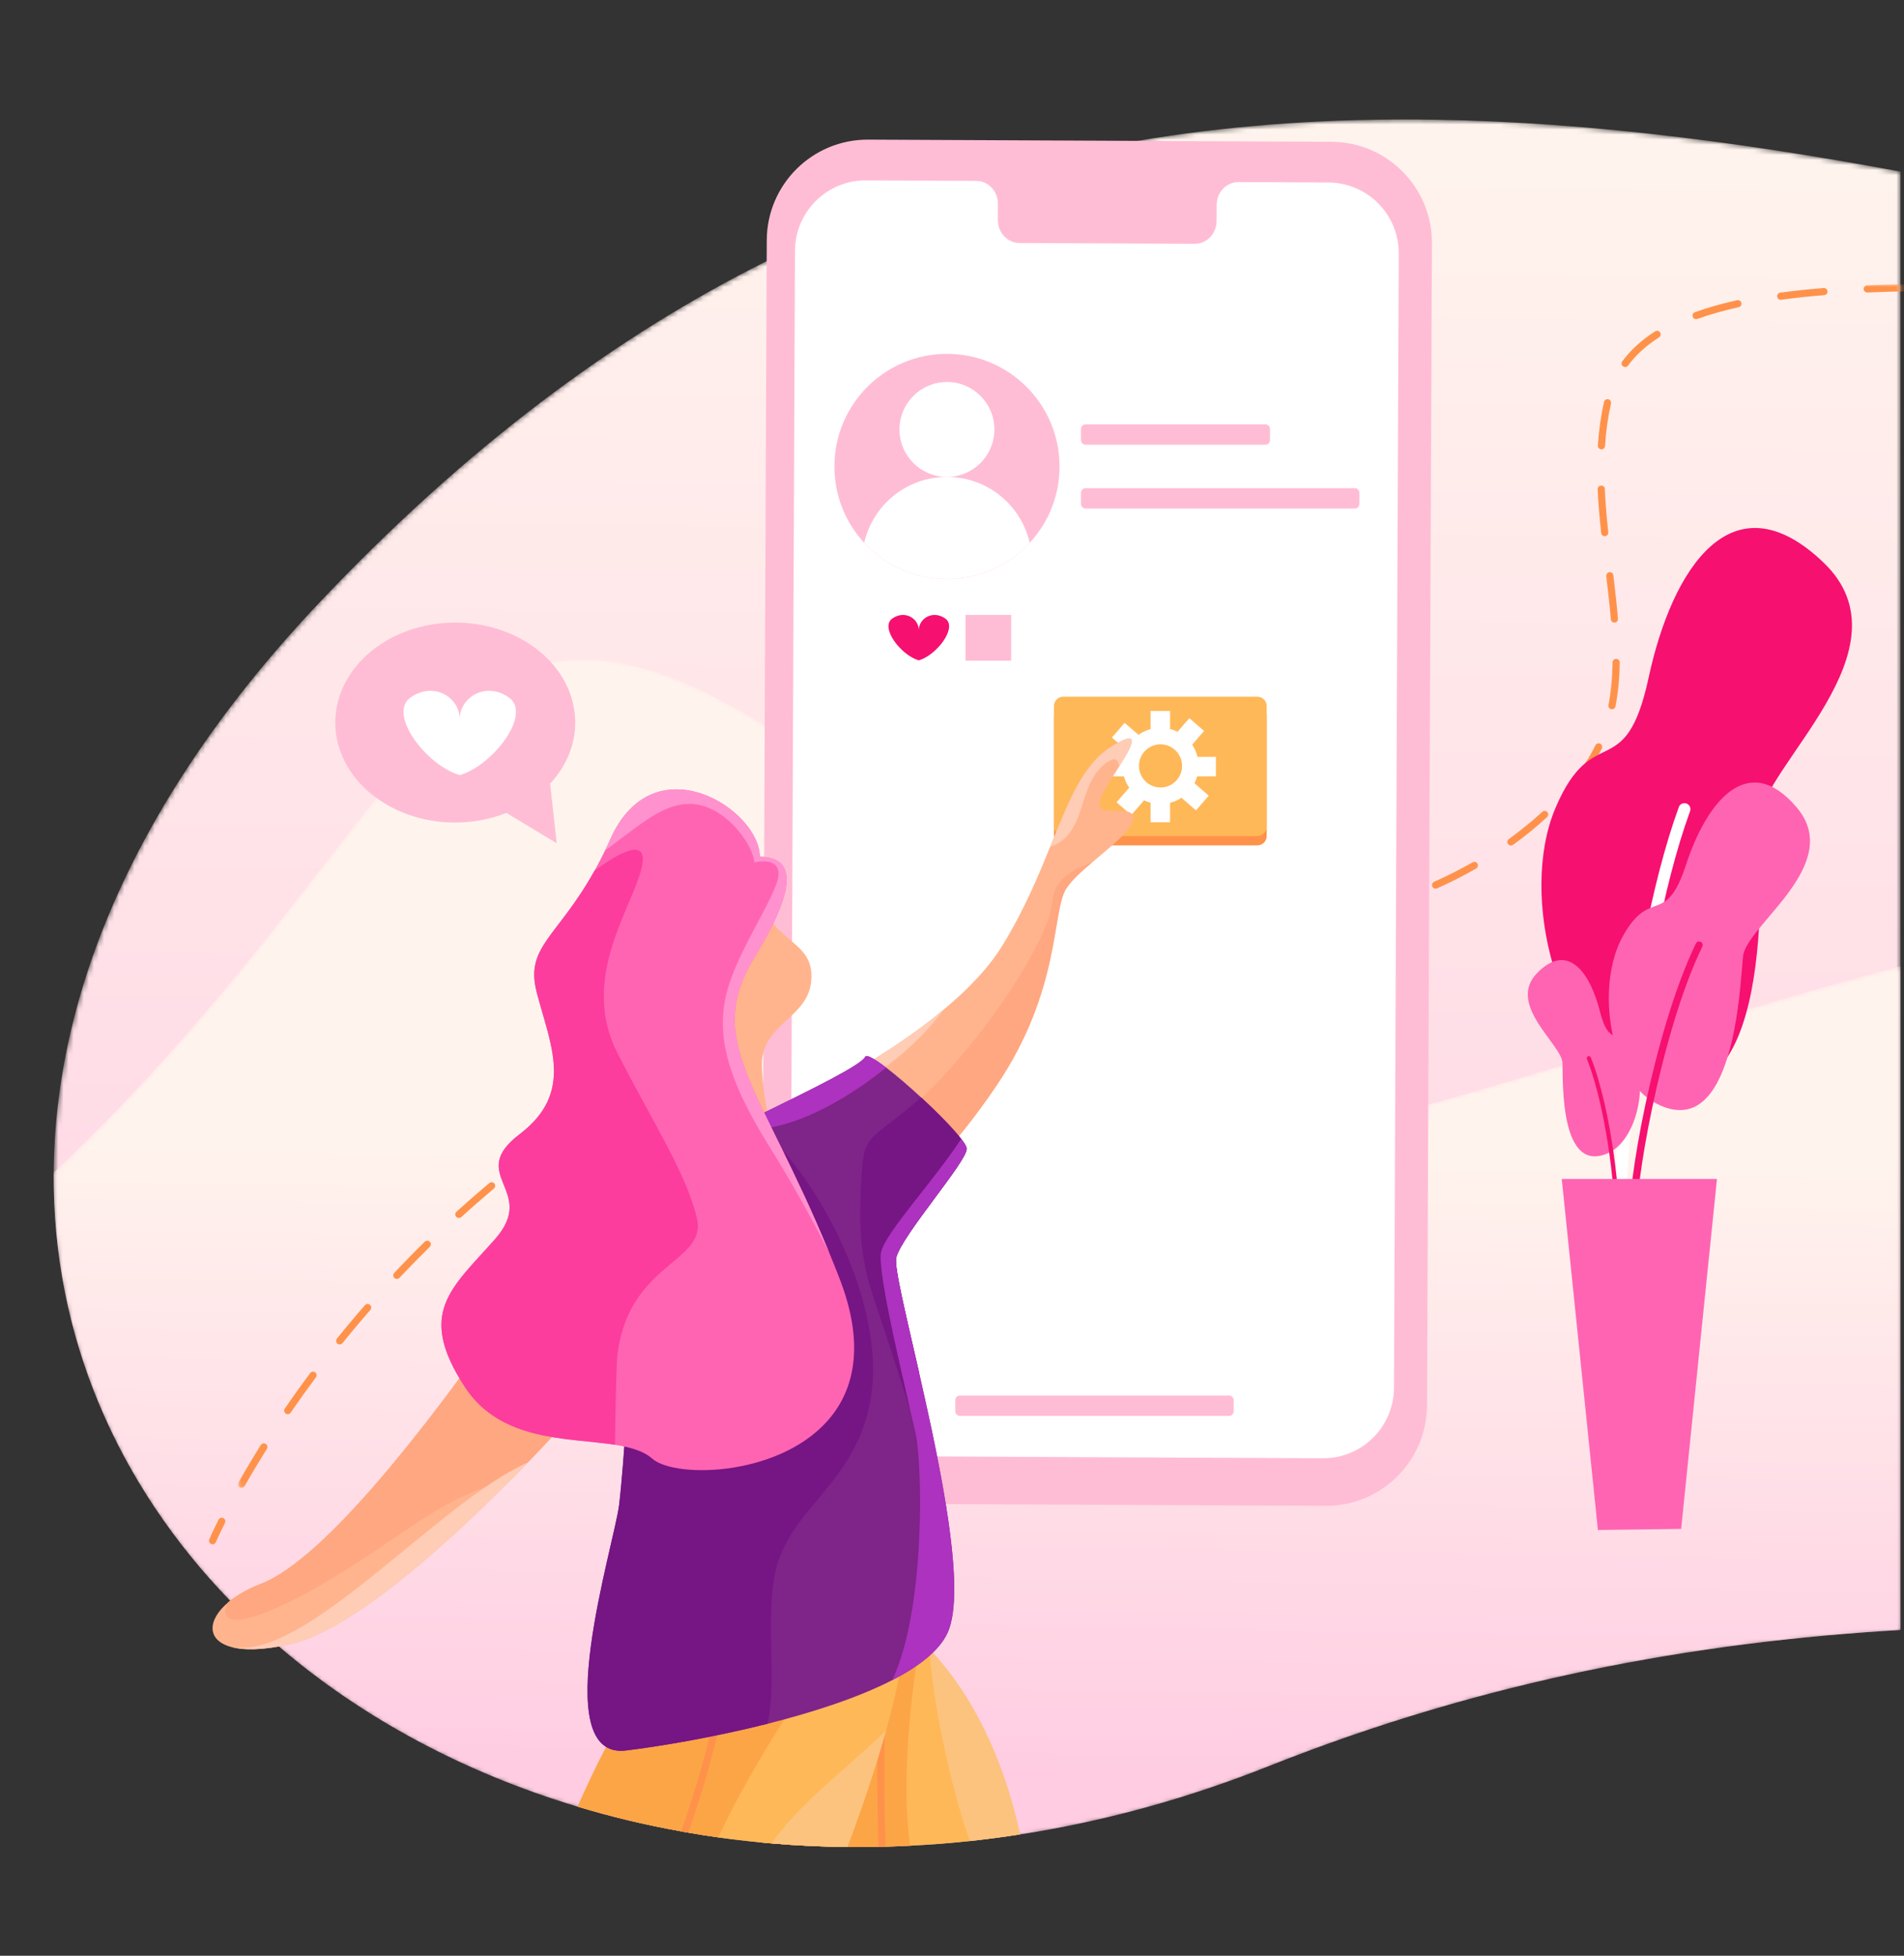 <svg width="375" height="385" viewBox="0 0 375 385" fill="none" xmlns="http://www.w3.org/2000/svg">
<rect x="0" y="0" width="375" height="385" fill="#333333" stroke="none"/>
<defs>
<linearGradient id="paint0_linear" x1="381.919" y1="25.197" x2="377.92" y2="366.724" gradientUnits="userSpaceOnUse">
<stop stop-color="#FFF4ED"/>
<stop offset="1" stop-color="#FFCCE2"/>
</linearGradient>
<linearGradient id="paint1_linear" x1="463.95" y1="228.678" x2="462.005" y2="353.867" gradientUnits="userSpaceOnUse">
<stop stop-color="#FFF4ED"/>
<stop offset="1" stop-color="#FFCCE2"/>
</linearGradient>
</defs>
<mask id="mask0" mask-type="alpha" maskUnits="userSpaceOnUse" x="10" y="23" width="365" height="341">
<path fill-rule="evenodd" clip-rule="evenodd" d="M224.051 27.727H224.023C212.773 29.631 201.637 32.214 190.628 35.588H190.614C179.153 39.088 167.834 43.421 156.599 48.686C154.736 49.575 152.873 50.464 151.009 51.396C121.003 66.357 91.702 88.178 62.782 118.749C26.437 157.196 10.813 195.898 10.573 230.816C10.333 263.251 23.36 292.425 45.336 315.107C46.451 316.263 47.609 317.421 48.781 318.536C50.375 320.074 52.013 321.584 53.706 323.053C54.115 323.419 54.51 323.773 54.934 324.111C71.222 338.056 91.264 348.896 113.762 355.642C120.354 357.632 127.156 359.27 134.143 360.512C134.609 360.611 135.075 360.695 135.555 360.766C137.517 361.119 139.478 361.429 141.468 361.698C144.093 362.078 146.761 362.389 149.429 362.643C150.275 362.742 151.123 362.813 151.969 362.883C156.881 363.306 161.863 363.546 166.903 363.589C168.934 363.617 170.968 363.603 173.028 363.561C173.494 363.546 173.96 363.546 174.439 363.532C176.034 363.49 177.643 363.419 179.253 363.334C183.148 363.137 187.071 362.841 191.024 362.417C194.299 362.064 197.587 361.627 200.889 361.119C216.979 358.621 233.423 354.217 249.908 347.654C292.194 330.855 333.654 323.229 374.307 320.873V33.777C340.547 27.512 308.125 23.514 276.731 23.514C258.853 23.515 241.305 24.812 224.051 27.727Z" fill="white"/>
</mask>
<g mask="url(#mask0)">
<path fill-rule="evenodd" clip-rule="evenodd" d="M224.051 27.727H224.023C212.773 29.631 201.637 32.214 190.628 35.588H190.614C179.153 39.088 167.834 43.421 156.599 48.686C154.736 49.575 152.873 50.464 151.009 51.396C121.003 66.357 91.702 88.178 62.782 118.749C26.437 157.196 10.813 195.898 10.573 230.816C10.333 263.251 23.36 292.425 45.336 315.107C46.451 316.263 47.609 317.421 48.781 318.536C50.375 320.074 52.013 321.584 53.706 323.053C54.115 323.419 54.51 323.773 54.934 324.111C71.222 338.056 91.264 348.896 113.762 355.642C120.354 357.632 127.156 359.27 134.143 360.512C134.609 360.611 135.075 360.695 135.555 360.766C137.517 361.119 139.478 361.429 141.468 361.698C144.093 362.078 146.761 362.389 149.429 362.643C150.275 362.742 151.123 362.813 151.969 362.883C156.881 363.306 161.863 363.546 166.903 363.589C168.934 363.617 170.968 363.603 173.028 363.561C173.494 363.546 173.96 363.546 174.439 363.532C176.034 363.49 177.643 363.419 179.253 363.334C183.148 363.137 187.071 362.841 191.024 362.417C194.299 362.064 197.587 361.627 200.889 361.119C216.979 358.621 233.423 354.217 249.908 347.654C292.194 330.855 333.654 323.229 374.307 320.873V33.777C340.547 27.512 308.125 23.514 276.731 23.514C258.853 23.515 241.305 24.812 224.051 27.727Z" fill="url(#paint0_linear)"/>
</g>
<mask id="mask1" mask-type="alpha" maskUnits="userSpaceOnUse" x="10" y="129" width="365" height="235">
<path fill-rule="evenodd" clip-rule="evenodd" d="M10.573 230.816C10.333 263.251 23.36 292.425 45.336 315.107C46.451 316.263 47.609 317.422 48.781 318.536C50.375 320.074 52.013 321.585 53.706 323.053C54.115 323.419 54.51 323.773 54.934 324.111C71.222 338.056 91.264 348.897 113.762 355.642C120.354 357.632 127.156 359.27 134.143 360.512C134.609 360.611 135.075 360.696 135.555 360.766C137.517 361.119 139.478 361.43 141.468 361.698C144.093 362.078 146.761 362.39 149.429 362.643C150.275 362.742 151.123 362.813 151.969 362.883C156.881 363.307 161.863 363.547 166.903 363.589C168.934 363.617 170.968 363.603 173.028 363.561C173.494 363.547 173.96 363.547 174.439 363.532C176.034 363.49 177.643 363.42 179.253 363.334C183.148 363.138 187.071 362.841 191.024 362.417C194.299 362.065 197.587 361.627 200.889 361.119C216.979 358.621 233.423 354.217 249.908 347.654C292.194 330.856 333.654 323.229 374.307 320.873V190.2C327.921 202.455 281.937 219.368 239.478 227.627C138.688 247.245 216.457 179.977 145.802 139.963C133.445 132.965 123.516 129.811 114.9 129.812C81.74 129.815 68.057 176.558 10.573 230.816Z" fill="white"/>
</mask>
<g mask="url(#mask1)">
<path fill-rule="evenodd" clip-rule="evenodd" d="M10.573 230.816C10.333 263.251 23.36 292.425 45.336 315.107C46.451 316.263 47.609 317.422 48.781 318.536C50.375 320.074 52.013 321.585 53.706 323.053C54.115 323.419 54.51 323.773 54.934 324.111C71.222 338.056 91.264 348.897 113.762 355.642C120.354 357.632 127.156 359.27 134.143 360.512C134.609 360.611 135.075 360.696 135.555 360.766C137.517 361.119 139.478 361.43 141.468 361.698C144.093 362.078 146.761 362.39 149.429 362.643C150.275 362.742 151.123 362.813 151.969 362.883C156.881 363.307 161.863 363.547 166.903 363.589C168.934 363.617 170.968 363.603 173.028 363.561C173.494 363.547 173.96 363.547 174.439 363.532C176.034 363.49 177.643 363.42 179.253 363.334C183.148 363.138 187.071 362.841 191.024 362.417C194.299 362.065 197.587 361.627 200.889 361.119C216.979 358.621 233.423 354.217 249.908 347.654C292.194 330.856 333.654 323.229 374.307 320.873V190.2C327.921 202.455 281.937 219.368 239.478 227.627C138.688 247.245 216.457 179.977 145.802 139.963C133.445 132.965 123.516 129.811 114.9 129.812C81.74 129.815 68.057 176.558 10.573 230.816Z" fill="url(#paint1_linear)"/>
</g>
<mask id="mask2" mask-type="alpha" maskUnits="userSpaceOnUse" x="46" y="55" width="329" height="238">
<path fill-rule="evenodd" clip-rule="evenodd" d="M46.866 55.871H374.307V292.905H46.866V55.871Z" fill="white"/>
</mask>
<g mask="url(#mask2)">
<path fill-rule="evenodd" clip-rule="evenodd" d="M52.337 284.239C52.013 284.041 51.574 284.14 51.364 284.465C49.825 286.921 48.342 289.405 46.959 291.847C46.762 292.185 46.889 292.609 47.228 292.806C47.326 292.877 47.453 292.905 47.566 292.905C47.82 292.905 48.06 292.764 48.188 292.538C49.557 290.124 51.039 287.655 52.563 285.213C52.775 284.888 52.676 284.451 52.337 284.239ZM62.076 270.153C61.766 269.927 61.313 269.983 61.088 270.308C59.38 272.594 57.7 274.938 56.092 277.295C55.866 277.605 55.95 278.043 56.261 278.268C56.388 278.353 56.529 278.395 56.67 278.395C56.896 278.395 57.108 278.282 57.249 278.085C58.844 275.756 60.524 273.413 62.217 271.141C62.442 270.83 62.386 270.393 62.076 270.153ZM72.873 256.871C72.576 256.617 72.125 256.645 71.871 256.942C69.994 259.087 68.13 261.303 66.353 263.519C66.113 263.815 66.155 264.267 66.451 264.507C66.592 264.62 66.748 264.662 66.903 264.662C67.1 264.662 67.312 264.578 67.453 264.409C69.218 262.207 71.067 260.005 72.944 257.859C73.198 257.577 73.17 257.125 72.873 256.871ZM84.659 244.451C84.377 244.168 83.939 244.168 83.657 244.437C81.61 246.441 79.591 248.515 77.644 250.577C77.376 250.859 77.39 251.31 77.672 251.578C77.813 251.705 77.982 251.762 78.152 251.762C78.349 251.762 78.533 251.691 78.674 251.536C80.607 249.49 82.612 247.443 84.644 245.453C84.927 245.171 84.927 244.733 84.659 244.451ZM97.361 232.99C97.107 232.679 96.67 232.637 96.373 232.891C94.172 234.74 91.998 236.632 89.895 238.537C89.612 238.805 89.585 239.257 89.853 239.539C89.993 239.694 90.177 239.765 90.375 239.765C90.544 239.765 90.714 239.709 90.854 239.596C92.93 237.69 95.089 235.813 97.277 233.978C97.573 233.724 97.615 233.287 97.361 232.99ZM111.052 222.715C110.84 222.39 110.404 222.305 110.079 222.518C108.088 223.802 106.197 225.114 104.46 226.441C103.995 226.794 103.53 227.146 103.064 227.514C102.753 227.754 102.696 228.191 102.936 228.502C103.078 228.685 103.275 228.77 103.487 228.77C103.643 228.77 103.797 228.728 103.925 228.628C104.39 228.276 104.842 227.909 105.321 227.556C107.015 226.272 108.879 224.959 110.84 223.703C111.179 223.491 111.264 223.053 111.052 222.715ZM126.098 214.529C125.942 214.204 125.562 214.062 125.237 214.175C125.223 214.19 125.194 214.19 125.167 214.204C122.485 215.474 119.902 216.801 117.488 218.114C117.149 218.297 117.023 218.735 117.206 219.073C117.347 219.299 117.588 219.441 117.827 219.441C117.94 219.441 118.067 219.412 118.166 219.356C120.551 218.043 123.106 216.744 125.773 215.474C125.816 215.46 125.858 215.432 125.886 215.404C126.154 215.206 126.253 214.839 126.098 214.529ZM141.892 207.852C141.75 207.486 141.341 207.302 140.975 207.443C138.25 208.487 135.569 209.574 133 210.661C132.646 210.816 132.477 211.226 132.633 211.593C132.746 211.861 133.015 212.016 133.282 212.016C133.381 212.016 133.466 212.002 133.55 211.96C136.105 210.887 138.773 209.8 141.482 208.756C141.85 208.615 142.033 208.205 141.892 207.852ZM158.081 202.193C157.954 201.825 157.559 201.628 157.192 201.741C156.768 201.882 156.345 202.009 155.935 202.15C154.765 202.532 153.607 202.927 152.463 203.308C151.758 203.548 151.052 203.788 150.36 204.027C149.923 204.183 149.485 204.323 149.047 204.479C148.681 204.606 148.483 205.016 148.611 205.383C148.724 205.665 148.991 205.848 149.288 205.848C149.359 205.848 149.443 205.835 149.513 205.82C149.781 205.722 150.064 205.622 150.346 205.523C150.601 205.439 150.854 205.354 151.123 205.256C152.689 204.719 154.299 204.183 155.921 203.632C156.486 203.449 157.051 203.266 157.629 203.082C157.997 202.969 158.194 202.574 158.081 202.193ZM174.524 197.309C174.425 196.928 174.03 196.702 173.663 196.815C170.896 197.578 168.131 198.382 165.392 199.2C165.011 199.313 164.799 199.695 164.912 200.076C165.011 200.386 165.293 200.583 165.59 200.583C165.66 200.583 165.731 200.569 165.787 200.541C168.525 199.737 171.278 198.932 174.03 198.17C174.411 198.071 174.637 197.676 174.524 197.309ZM191.123 193.004C191.038 192.624 190.656 192.397 190.276 192.482C187.509 193.159 184.728 193.865 181.948 194.585C181.568 194.684 181.341 195.065 181.44 195.446C181.525 195.757 181.807 195.968 182.132 195.968C182.188 195.968 182.244 195.968 182.301 195.954C185.081 195.22 187.848 194.528 190.614 193.851C190.995 193.767 191.221 193.385 191.123 193.004ZM207.848 189.193C207.764 188.813 207.41 188.572 207.015 188.657C206.973 188.671 206.917 188.671 206.874 188.685C205.335 189.024 203.783 189.363 202.23 189.716C201.031 189.969 199.83 190.238 198.631 190.52C198.25 190.604 198.01 190.986 198.095 191.353C198.179 191.691 198.462 191.903 198.786 191.903C198.843 191.903 198.899 191.903 198.942 191.89C199.718 191.706 200.481 191.537 201.256 191.367C203.035 190.958 204.799 190.577 206.535 190.195C206.804 190.139 207.057 190.082 207.311 190.026C207.692 189.956 207.933 189.574 207.848 189.193ZM223.839 185.228C221.101 185.75 218.278 186.314 215.413 186.893C215.032 186.963 214.792 187.344 214.863 187.726C214.933 188.064 215.23 188.29 215.554 188.29C215.596 188.29 215.652 188.29 215.695 188.276C218.561 187.697 221.369 187.147 224.108 186.624C224.488 186.54 224.743 186.173 224.672 185.792C224.587 185.411 224.221 185.157 223.839 185.228ZM240.748 182.193C238.053 182.645 235.216 183.138 232.28 183.66C231.899 183.731 231.644 184.098 231.715 184.48C231.771 184.818 232.068 185.058 232.406 185.058H232.534C235.469 184.522 238.292 184.028 240.974 183.576C241.355 183.52 241.623 183.153 241.553 182.757C241.496 182.376 241.115 182.122 240.748 182.193ZM257.713 179.497C255.173 179.878 252.336 180.301 249.217 180.796C248.835 180.852 248.567 181.219 248.638 181.6C248.68 181.953 248.991 182.193 249.329 182.193H249.442C252.547 181.699 255.384 181.261 257.926 180.894C258.307 180.838 258.574 180.485 258.518 180.09C258.461 179.709 258.109 179.455 257.713 179.497ZM275.427 177.097C275.356 176.872 275.173 176.716 274.961 176.646C274.834 176.603 274.679 176.603 274.538 176.646C272.35 177.366 270.994 177.69 270.994 177.69C270.938 177.69 269.245 177.902 266.224 178.297C265.844 178.354 265.575 178.706 265.631 179.088C265.674 179.44 265.97 179.709 266.323 179.709C266.351 179.709 266.379 179.709 266.422 179.695C269.471 179.285 271.164 179.088 271.249 179.074C271.305 179.059 272.661 178.749 274.947 178.001C274.961 177.987 274.961 177.987 274.975 177.987C275.342 177.874 275.539 177.479 275.427 177.097ZM290.995 170.012C290.797 169.674 290.36 169.561 290.035 169.758C287.593 171.141 285.039 172.439 282.455 173.583C282.103 173.752 281.933 174.162 282.103 174.515C282.216 174.783 282.47 174.938 282.738 174.938C282.836 174.938 282.936 174.924 283.034 174.881C285.66 173.71 288.257 172.397 290.727 170.972C291.065 170.788 291.192 170.351 290.995 170.012ZM304.742 159.864C304.474 159.567 304.036 159.554 303.754 159.822C301.708 161.699 299.492 163.491 297.177 165.171C296.852 165.397 296.781 165.834 297.008 166.145C297.149 166.342 297.36 166.442 297.585 166.442C297.728 166.442 297.868 166.399 297.995 166.315C300.366 164.607 302.611 162.772 304.699 160.852C304.982 160.597 305.01 160.146 304.742 159.864ZM315.158 146.399C314.805 146.23 314.382 146.385 314.213 146.738C313.62 147.951 312.956 149.137 312.18 150.28L312.166 150.309C311.729 151.043 311.207 151.72 310.67 152.397C310.317 152.835 309.965 153.273 309.597 153.696C309.343 154.007 309.386 154.444 309.683 154.698C309.823 154.811 309.978 154.853 310.148 154.853C310.346 154.853 310.543 154.769 310.684 154.613C311.051 154.161 311.418 153.724 311.771 153.273C312.956 151.776 313.987 150.196 314.876 148.544C315.088 148.149 315.285 147.754 315.483 147.345C315.653 146.992 315.511 146.569 315.158 146.399ZM318.32 129.702H318.305C317.925 129.702 317.6 130.012 317.6 130.394C317.557 133.485 317.289 136.222 316.795 138.791C316.725 139.173 316.966 139.54 317.346 139.61C317.402 139.625 317.445 139.625 317.487 139.625C317.826 139.625 318.109 139.399 318.179 139.06C318.687 136.406 318.969 133.584 319.012 130.421C319.012 130.026 318.701 129.716 318.32 129.702ZM317.755 113.259C317.713 112.878 317.346 112.581 316.966 112.638C316.584 112.695 316.302 113.047 316.358 113.428C316.739 116.618 317.036 119.271 317.261 121.911C317.289 122.278 317.6 122.56 317.967 122.56H318.024C318.405 122.532 318.701 122.193 318.659 121.798C318.447 119.131 318.136 116.463 317.755 113.259ZM316.076 96.279C316.062 95.884 315.793 95.56 315.342 95.602C314.946 95.616 314.65 95.955 314.664 96.336C314.777 98.89 315.003 101.614 315.356 104.917C315.384 105.27 315.694 105.552 316.047 105.552C316.076 105.552 316.104 105.538 316.132 105.538C316.513 105.496 316.795 105.157 316.753 104.762C316.401 101.501 316.189 98.806 316.076 96.279ZM316.767 78.594C316.372 78.51 316.006 78.749 315.921 79.13C315.299 81.841 314.904 84.649 314.707 87.698C314.679 88.093 314.975 88.432 315.371 88.46H315.412C315.78 88.46 316.09 88.164 316.118 87.797C316.302 84.818 316.697 82.08 317.289 79.441C317.374 79.06 317.135 78.679 316.767 78.594ZM326.958 65.44C326.746 65.115 326.309 65.016 325.984 65.228C323.33 66.922 321.156 68.912 319.506 71.128C319.279 71.438 319.35 71.876 319.661 72.116C319.788 72.201 319.929 72.257 320.085 72.257C320.296 72.257 320.508 72.159 320.649 71.96C322.187 69.886 324.234 68.022 326.746 66.414C327.071 66.216 327.17 65.779 326.958 65.44ZM342.978 59.639C342.893 59.257 342.512 59.018 342.131 59.103C339.096 59.766 336.301 60.556 333.818 61.46C333.45 61.586 333.253 61.996 333.394 62.363C333.493 62.645 333.761 62.829 334.057 62.829C334.142 62.829 334.212 62.815 334.297 62.786C336.725 61.911 339.463 61.135 342.441 60.472C342.809 60.386 343.062 60.02 342.978 59.639ZM359.167 56.703C356.146 56.943 353.267 57.254 350.613 57.606C350.232 57.662 349.964 58.016 350.02 58.411C350.063 58.764 350.359 59.018 350.712 59.018C350.741 59.018 350.783 59.018 350.811 59.004C353.436 58.651 356.287 58.34 359.279 58.1C359.675 58.072 359.957 57.734 359.929 57.338C359.901 56.957 359.562 56.675 359.167 56.703ZM427.705 57.141C424.812 56.999 421.961 56.887 419.152 56.774C418.771 56.731 418.432 57.056 418.419 57.451C418.39 57.832 418.7 58.157 419.081 58.185C421.891 58.298 424.742 58.411 427.635 58.538H427.677C428.045 58.538 428.355 58.241 428.368 57.874C428.397 57.479 428.086 57.155 427.705 57.141ZM410.585 56.435C407.677 56.336 404.826 56.237 402.032 56.167C401.637 56.195 401.311 56.463 401.298 56.844C401.298 57.24 401.594 57.564 401.989 57.578C404.784 57.649 407.634 57.748 410.542 57.846H410.557C410.938 57.846 411.248 57.55 411.262 57.169C411.276 56.774 410.98 56.449 410.585 56.435ZM376.329 55.913H376.315C373.295 55.969 370.401 56.054 367.734 56.167C367.353 56.18 367.042 56.519 367.056 56.901C367.085 57.282 367.395 57.578 367.762 57.578H367.804C370.457 57.465 373.323 57.38 376.344 57.324C376.724 57.324 377.036 56.999 377.036 56.618C377.021 56.223 376.71 55.913 376.329 55.913ZM393.464 55.955C390.528 55.913 387.677 55.871 384.883 55.871C384.502 55.871 384.177 56.18 384.177 56.576C384.177 56.957 384.488 57.282 384.883 57.282C387.663 57.282 390.514 57.324 393.436 57.366H393.45C393.831 57.366 394.141 57.07 394.156 56.675C394.156 56.293 393.845 55.969 393.464 55.955Z" fill="#FF924A"/>
</g>
<path fill-rule="evenodd" clip-rule="evenodd" d="M41.868 304.006C41.776 304.006 41.682 303.988 41.593 303.949C41.233 303.796 41.066 303.382 41.219 303.024C41.243 302.966 41.825 301.605 43.042 299.162C43.215 298.815 43.64 298.671 43.99 298.846C44.338 299.02 44.48 299.445 44.306 299.793C43.109 302.192 42.523 303.563 42.518 303.575C42.403 303.844 42.143 304.006 41.868 304.006Z" fill="#FF924A"/>
<path fill-rule="evenodd" clip-rule="evenodd" d="M261.088 296.438L169.836 296.016C158.861 295.966 150.003 287.03 150.05 276.055L151.017 47.282C151.064 36.301 160.005 27.438 170.987 27.488L262.239 27.91C273.215 27.961 282.071 36.897 282.025 47.872L281.058 276.645C281.011 287.626 272.07 296.49 261.088 296.438Z" fill="#FFBDD5"/>
<path fill-rule="evenodd" clip-rule="evenodd" d="M261.633 35.925L243.941 35.843C241.568 35.833 239.635 37.834 239.626 40.315L239.611 43.524C239.601 46.004 237.669 48.007 235.297 47.995L200.81 47.836C198.438 47.825 196.523 45.805 196.533 43.325L196.547 40.116C196.557 37.636 194.642 35.616 192.27 35.605L186.047 35.575L170.562 35.504C162.872 35.469 156.609 41.676 156.577 49.367L155.633 272.666C155.6 280.353 161.804 286.611 169.49 286.647L260.56 287.066C268.25 287.102 274.512 280.895 274.546 273.204L275.489 49.904C275.522 42.219 269.319 35.961 261.633 35.925Z" fill="white"/>
<path fill-rule="evenodd" clip-rule="evenodd" d="M249.218 87.549H213.818C213.309 87.549 212.897 87.137 212.897 86.629V84.457C212.897 83.949 213.309 83.537 213.818 83.537H249.218C249.726 83.537 250.139 83.949 250.139 84.457V86.629C250.139 87.137 249.726 87.549 249.218 87.549Z" fill="#FFBDD5"/>
<path fill-rule="evenodd" clip-rule="evenodd" d="M266.813 100.114H213.818C213.309 100.114 212.897 99.701 212.897 99.193V97.022C212.897 96.513 213.309 96.101 213.818 96.101H266.813C267.321 96.101 267.733 96.513 267.733 97.022V99.193C267.733 99.701 267.321 100.114 266.813 100.114Z" fill="#FFBDD5"/>
<path fill-rule="evenodd" clip-rule="evenodd" d="M242.058 278.728H189.063C188.555 278.728 188.143 278.315 188.143 277.807V275.635C188.143 275.127 188.555 274.715 189.063 274.715H242.058C242.566 274.715 242.979 275.127 242.979 275.635V277.807C242.979 278.315 242.566 278.728 242.058 278.728Z" fill="#FFBDD5"/>
<path fill-rule="evenodd" clip-rule="evenodd" d="M208.679 91.831C208.679 97.632 206.459 102.906 202.804 106.855C198.745 111.247 192.944 113.994 186.504 113.994C180.065 113.994 174.264 111.247 170.205 106.855C166.562 102.906 164.342 97.632 164.342 91.831C164.342 79.591 174.264 69.656 186.504 69.656C198.745 69.656 208.679 79.591 208.679 91.831Z" fill="#FFBDD5"/>
<path fill-rule="evenodd" clip-rule="evenodd" d="M195.849 84.541C195.849 79.38 191.664 75.195 186.503 75.195C181.341 75.195 177.157 79.38 177.157 84.541C177.157 89.703 181.341 93.886 186.503 93.886C191.664 93.886 195.849 89.703 195.849 84.541Z" fill="white"/>
<path fill-rule="evenodd" clip-rule="evenodd" d="M202.804 106.856C198.745 111.246 192.943 113.994 186.504 113.994C180.065 113.994 174.264 111.246 170.205 106.856C171.897 99.485 178.435 93.978 186.283 93.892C186.308 93.892 186.333 93.88 186.357 93.892C186.407 93.88 186.455 93.88 186.504 93.88C186.554 93.88 186.602 93.88 186.651 93.892C186.676 93.88 186.701 93.892 186.726 93.892C194.575 93.978 201.112 99.485 202.804 106.856Z" fill="white"/>
<path fill-rule="evenodd" clip-rule="evenodd" d="M247.635 166.416H209.421C208.4 166.416 207.573 165.589 207.573 164.568V140.833C207.573 139.812 208.4 138.984 209.421 138.984H247.635C248.656 138.984 249.483 139.812 249.483 140.833V164.568C249.483 165.589 248.656 166.416 247.635 166.416Z" fill="#FF924A"/>
<path fill-rule="evenodd" clip-rule="evenodd" d="M247.635 164.583H209.421C208.4 164.583 207.573 163.756 207.573 162.735V139C207.573 137.979 208.4 137.151 209.421 137.151H247.635C248.656 137.151 249.483 137.979 249.483 139V162.735C249.483 163.756 248.656 164.583 247.635 164.583Z" fill="#FFB858"/>
<path fill-rule="evenodd" clip-rule="evenodd" d="M228.567 155.022C226.225 155.022 224.319 153.117 224.319 150.774C224.319 148.431 226.225 146.526 228.567 146.526C230.91 146.526 232.816 148.431 232.816 150.774C232.816 153.117 230.91 155.022 228.567 155.022ZM235.851 148.996C235.653 148.121 235.286 147.316 234.806 146.596C234.086 145.523 233.098 144.648 231.927 144.056C231.461 143.83 230.967 143.632 230.445 143.519C229.852 143.35 229.217 143.266 228.567 143.266C227.89 143.266 227.226 143.35 226.606 143.533C225.745 143.759 224.94 144.14 224.235 144.662C223.74 145.001 223.289 145.396 222.908 145.862V145.877C222.442 146.399 222.061 146.964 221.779 147.599C221.553 148.036 221.397 148.502 221.284 148.996C221.214 149.236 221.171 149.476 221.143 149.729C221.087 150.068 221.058 150.421 221.058 150.774C221.058 151.494 221.158 152.185 221.355 152.835C221.581 153.639 221.934 154.387 222.414 155.051C223.133 156.123 224.15 156.985 225.335 157.535C225.73 157.746 226.168 157.902 226.606 158.015C227.226 158.198 227.89 158.283 228.567 158.283C229.217 158.283 229.852 158.198 230.445 158.029C231.249 157.846 232.011 157.507 232.674 157.055H232.688C233.79 156.335 234.665 155.361 235.257 154.19C235.469 153.766 235.653 153.314 235.78 152.835C235.977 152.185 236.076 151.494 236.076 150.774C236.076 150.153 236.005 149.56 235.851 148.996Z" fill="white"/>
<mask id="mask3" mask-type="alpha" maskUnits="userSpaceOnUse" x="0" y="0" width="375" height="385">
<path fill-rule="evenodd" clip-rule="evenodd" d="M0 384.87H374.307V0.693H0V384.87Z" fill="white"/>
</mask>
<g mask="url(#mask3)">
<path fill-rule="evenodd" clip-rule="evenodd" d="M226.61 144.287H230.447V139.96H226.61V144.287Z" fill="white"/>
<path fill-rule="evenodd" clip-rule="evenodd" d="M226.61 161.866H230.447V157.539H226.61V161.866Z" fill="white"/>
<path fill-rule="evenodd" clip-rule="evenodd" d="M235.155 152.832H239.481V148.995H235.155V152.832Z" fill="white"/>
<path fill-rule="evenodd" clip-rule="evenodd" d="M217.575 152.832H221.902V148.995H217.575V152.832Z" fill="white"/>
<path fill-rule="evenodd" clip-rule="evenodd" d="M234.315 147.158L231.414 144.647L234.245 141.376L237.147 143.887L234.315 147.158Z" fill="white"/>
<path fill-rule="evenodd" clip-rule="evenodd" d="M222.811 160.45L219.909 157.939L222.741 154.668L225.643 157.179L222.811 160.45Z" fill="white"/>
<path fill-rule="evenodd" clip-rule="evenodd" d="M232.283 156.7L234.794 153.799L238.065 156.631L235.555 159.532L232.283 156.7Z" fill="white"/>
<path fill-rule="evenodd" clip-rule="evenodd" d="M218.991 145.196L221.502 142.295L224.774 145.126L222.263 148.027L218.991 145.196Z" fill="white"/>
<path fill-rule="evenodd" clip-rule="evenodd" d="M186.174 121.759C183.676 120.006 180.96 121.802 180.96 124.038C180.96 121.802 178.243 120.006 175.744 121.759C173.246 123.512 177.454 128.99 180.96 129.998C184.465 128.99 188.673 123.512 186.174 121.759Z" fill="#F61070"/>
<path fill-rule="evenodd" clip-rule="evenodd" d="M190.156 130.05H199.153V121.052H190.156V130.05Z" fill="#FFBDD5"/>
<path fill-rule="evenodd" clip-rule="evenodd" d="M322.871 212.747C306.933 206.35 298.975 176.353 306.377 159.002C313.778 141.652 320.103 154.722 324.719 133.332C329.334 111.942 341.128 93.564 359.088 110.681C377.049 127.798 346.539 151.209 346.579 161.532C346.619 171.856 350.07 223.664 322.871 212.747Z" fill="#F61070"/>
<path fill-rule="evenodd" clip-rule="evenodd" d="M319.732 252.379C319.836 252.375 319.944 252.358 320.048 252.325C320.67 252.129 321.015 251.466 320.819 250.846C318.686 244.084 321.856 189.942 332.864 159.691C333.086 159.077 332.771 158.401 332.16 158.179C331.549 157.957 330.87 158.269 330.648 158.883C319.775 188.772 315.982 243.353 318.569 251.555C318.731 252.07 319.217 252.396 319.732 252.379Z" fill="white"/>
<path fill-rule="evenodd" clip-rule="evenodd" d="M316.666 227.023C322.2 224.59 324.657 213.946 321.856 207.926C319.053 201.906 316.977 206.576 315.109 199.104C313.241 191.63 308.882 185.3 302.758 191.527C296.635 197.754 307.637 205.643 307.74 209.275C307.843 212.908 307.221 231.175 316.666 227.023Z" fill="#FF64B2"/>
<path fill-rule="evenodd" clip-rule="evenodd" d="M318.223 240.931C318.186 240.931 318.149 240.926 318.111 240.916C317.891 240.854 317.762 240.625 317.824 240.404C318.497 238 316.763 218.988 312.545 208.47C312.46 208.257 312.563 208.016 312.775 207.931C312.987 207.846 313.23 207.948 313.315 208.161C317.482 218.553 319.439 237.713 318.623 240.628C318.572 240.811 318.404 240.931 318.223 240.931Z" fill="#F61070"/>
<path fill-rule="evenodd" clip-rule="evenodd" d="M326.092 217.172C317.039 212.4 314.168 194.131 319.623 184.303C325.077 174.476 328.021 182.61 332.073 170.217C336.125 157.824 344.245 147.656 353.837 158.907C363.429 170.157 343.905 182.155 343.294 188.276C342.683 194.398 341.541 225.316 326.092 217.172Z" fill="#FF64B2"/>
<path fill-rule="evenodd" clip-rule="evenodd" d="M321.793 240.469C321.855 240.473 321.92 240.469 321.983 240.456C322.363 240.379 322.609 240.006 322.531 239.627C321.683 235.488 326.893 203.594 335.279 186.342C335.448 185.992 335.303 185.571 334.955 185.402C334.606 185.233 334.185 185.376 334.015 185.726C325.732 202.773 320.126 234.889 321.154 239.909C321.219 240.224 321.487 240.447 321.793 240.469Z" fill="#F61070"/>
<path fill-rule="evenodd" clip-rule="evenodd" d="M307.593 232.09H338.164L331.11 300.97L314.714 301.187L307.593 232.09Z" fill="#FF64B2"/>
<path fill-rule="evenodd" clip-rule="evenodd" d="M108.349 154.264C111.44 150.937 113.297 146.775 113.297 142.244C113.297 131.375 102.718 122.562 89.668 122.562C76.618 122.562 66.039 131.375 66.039 142.244C66.039 153.114 76.618 161.925 89.668 161.925C93.278 161.925 96.685 161.231 99.745 160.026L109.645 166.011L108.349 154.264Z" fill="#FFBDD5"/>
<path fill-rule="evenodd" clip-rule="evenodd" d="M100.222 137.299C95.587 134.048 90.547 137.38 90.547 141.527C90.547 137.38 85.506 134.048 80.871 137.299C76.237 140.551 84.042 150.715 90.547 152.584C97.051 150.715 104.856 140.551 100.222 137.299Z" fill="white"/>
<path fill-rule="evenodd" clip-rule="evenodd" d="M119.256 270.978C116.772 274.041 111.097 280.505 103.956 287.901C102.953 288.945 101.91 290.003 100.851 291.076C86.977 305.078 68.882 321.07 57.027 323.708C51.705 324.894 47.866 324.894 45.382 324.174C45.368 324.174 45.339 324.16 45.325 324.16C40.71 322.791 40.852 318.896 44.93 315.438L44.944 315.424C46.511 314.097 48.656 312.826 51.339 311.796C64.225 306.828 84.845 279.517 98.099 260.815C98.649 260.04 99.186 259.277 99.708 258.543C99.708 258.543 105.438 259.235 110.887 260.886C117.266 262.805 123.264 266.038 119.256 270.978Z" fill="#FFB48D"/>
<path fill-rule="evenodd" clip-rule="evenodd" d="M119.256 270.978C116.772 274.041 111.097 280.505 103.957 287.901C102.954 288.945 101.91 290.004 100.851 291.077C87.626 294.803 83.49 299.165 69.658 308.07C53.724 318.289 43.858 321.295 44.38 316.878C44.422 316.482 44.62 316.003 44.93 315.438L44.944 315.424C46.511 314.097 48.656 312.827 51.339 311.797C64.225 306.828 84.845 279.517 98.099 260.815C102.375 260.9 106.835 260.759 110.887 260.886C117.266 262.805 123.265 266.038 119.256 270.978Z" fill="#FFA780"/>
<path fill-rule="evenodd" clip-rule="evenodd" d="M103.956 287.901C89.786 302.552 69.786 320.872 57.026 323.709C51.705 324.894 47.866 324.894 45.382 324.175C59.835 327.407 86.286 295.677 103.956 287.901Z" fill="#FFCCB6"/>
<path fill-rule="evenodd" clip-rule="evenodd" d="M220.394 150.948C218.654 153.704 216.656 156.739 216.545 158.071C216.393 159.678 218.244 159.667 220.022 159.657C221.844 159.661 223.622 159.652 223.126 161.509C222.866 162.554 221.885 163.752 220.6 164.999C219.046 166.495 217.014 168.128 215.099 169.773C213.012 171.508 211.054 173.284 210.007 174.918C207.119 179.396 209.006 194.798 196.322 213.622C191.914 220.16 187.392 225.702 183.001 230.301C181.576 227.617 179.472 223.829 177.179 220.1C175.39 217.204 173.472 214.339 171.619 212.021C171.03 211.234 170.413 210.534 169.826 209.891C175.29 206.665 180.878 202.902 185.81 198.786C190.629 194.803 194.82 190.451 197.563 185.902C201.722 179.093 204.452 172.55 206.802 166.749C210.565 157.56 213.329 150.234 219.209 146.757C224.918 143.368 222.97 146.85 220.394 150.948Z" fill="#FFB48D"/>
<path fill-rule="evenodd" clip-rule="evenodd" d="M220.394 150.948C220.315 149.388 219.511 148.675 217.197 150.746C212.068 155.327 214.14 164.118 206.802 166.749C210.565 157.56 213.329 150.234 219.209 146.757C224.918 143.368 222.97 146.85 220.394 150.948Z" fill="#FFCCB6"/>
<path fill-rule="evenodd" clip-rule="evenodd" d="M215.099 169.773C213.011 171.508 211.054 173.284 210.007 174.918C207.119 179.396 209.006 194.797 196.321 213.622C191.914 220.16 187.391 225.701 183.001 230.301C181.576 227.617 179.472 223.828 177.18 220.1C192.748 207.063 206.671 184.722 207.158 178.065C207.524 173.072 210.855 171.349 215.099 169.773Z" fill="#FFA780"/>
<path fill-rule="evenodd" clip-rule="evenodd" d="M185.81 198.786C182.276 203.635 177.306 208.242 171.618 212.021C171.03 211.234 170.412 210.534 169.825 209.891C175.29 206.665 180.878 202.902 185.81 198.786Z" fill="#FFCCB6"/>
<path fill-rule="evenodd" clip-rule="evenodd" d="M200.889 361.119C197.586 361.627 194.298 362.064 191.024 362.418C187.071 362.841 183.148 363.137 179.252 363.335C177.643 363.42 176.034 363.49 174.44 363.533C173.959 363.546 173.494 363.546 173.028 363.561C170.967 363.603 168.934 363.617 166.903 363.589C161.864 363.546 156.881 363.307 151.969 362.883C151.122 362.813 150.275 362.742 149.429 362.643C152.421 354.655 156.938 344.986 161.143 336.518C164.757 329.221 168.158 322.827 170.148 319.115C170.191 319.03 170.247 318.946 170.29 318.861C171.362 316.871 171.998 315.728 171.998 315.728C174.101 316.984 176.063 318.367 177.897 319.849C178.236 320.132 178.589 320.414 178.914 320.71C179.718 321.373 180.48 322.079 181.228 322.799C181.863 323.392 182.484 324.027 183.091 324.662V324.676C183.091 324.676 183.105 324.676 183.119 324.69C183.317 324.902 183.529 325.128 183.713 325.339C193.55 336.123 198.49 350.039 200.889 361.119Z" fill="#FFB858"/>
<path fill-rule="evenodd" clip-rule="evenodd" d="M200.889 361.119C197.586 361.627 194.298 362.064 191.024 362.418C186.775 350.49 183.769 334.288 183.162 325.847C183.134 325.438 183.105 325.043 183.091 324.676C183.091 324.676 183.105 324.676 183.119 324.69C183.317 324.902 183.529 325.128 183.713 325.339C193.55 336.123 198.49 350.039 200.889 361.119Z" fill="#FCC37E"/>
<path fill-rule="evenodd" clip-rule="evenodd" d="M183.091 321.881L181.454 321.402C181.37 321.867 181.299 322.333 181.228 322.799C180.946 324.535 180.678 326.257 180.438 327.965C178.518 341.359 177.926 353.892 179.252 363.335C177.643 363.42 176.034 363.49 174.44 363.532C173.959 363.547 173.494 363.547 173.028 363.561C170.968 363.603 168.935 363.617 166.903 363.589C161.864 363.547 156.881 363.307 151.97 362.883C151.122 362.813 150.275 362.742 149.429 362.643C152.421 354.655 156.938 344.987 161.143 336.518C164.757 329.221 168.158 322.827 170.148 319.115C172.012 319.044 173.663 319.143 175.131 319.34C176.147 319.468 177.065 319.637 177.897 319.849C178.292 319.948 178.674 320.047 179.026 320.145C181.722 320.936 183.091 321.881 183.091 321.881Z" fill="#FCA547"/>
<path fill-rule="evenodd" clip-rule="evenodd" d="M174.439 363.532C173.96 363.547 173.494 363.547 173.028 363.561C172.831 358.099 172.731 352.298 172.788 346.51C172.788 345.085 172.802 343.674 172.831 342.262C172.901 338.762 173.028 335.289 173.212 331.959C173.366 329.093 173.579 326.328 173.847 323.688L175.258 323.843C175.018 326.215 174.821 328.699 174.679 331.267C174.482 334.386 174.355 337.618 174.283 340.893C174.27 341.105 174.27 341.316 174.27 341.528C174.1 348.924 174.199 356.517 174.439 363.532Z" fill="#FF924A"/>
<path fill-rule="evenodd" clip-rule="evenodd" d="M177.742 325.339V325.353C177.629 326.708 177.404 328.261 177.079 330.011C176.5 333.102 175.611 336.729 174.51 340.681C174.425 340.964 174.355 341.246 174.27 341.528C173.804 343.137 173.31 344.803 172.788 346.511C171.08 352.029 169.048 357.901 166.902 363.589C161.864 363.546 156.881 363.307 151.969 362.883C151.123 362.813 150.276 362.742 149.428 362.643C146.761 362.39 144.093 362.078 141.468 361.698C139.478 361.43 137.517 361.119 135.555 360.766C135.075 360.696 134.609 360.611 134.144 360.512C127.156 359.27 120.353 357.632 113.762 355.642C115.554 351.592 117.446 347.598 119.394 343.886C121.144 340.569 122.937 337.492 124.743 334.81C124.743 334.81 131.292 331.606 139.803 328.049H139.817C143.586 326.482 147.735 324.845 151.87 323.392C158.66 321.02 165.392 319.129 170.29 318.86C172.223 318.748 173.875 318.889 175.13 319.341C176.754 319.92 177.727 321.035 177.813 322.813C177.855 323.533 177.827 324.379 177.742 325.339Z" fill="#FFB858"/>
<path fill-rule="evenodd" clip-rule="evenodd" d="M160.282 329.757C158.292 332.65 156.359 335.558 154.496 338.465C149.486 346.285 145.011 354.132 141.468 361.698C139.478 361.429 137.516 361.119 135.555 360.766C135.075 360.695 134.609 360.611 134.143 360.512C127.156 359.269 120.354 357.632 113.762 355.642C115.555 351.591 117.446 347.597 119.394 343.885C121.144 340.569 122.936 337.492 124.743 334.81C124.743 334.81 131.292 331.605 139.803 328.049H139.818C144.489 328.219 148.639 328.515 151.955 328.811C157.121 329.277 160.282 329.757 160.282 329.757Z" fill="#FCA547"/>
<path fill-rule="evenodd" clip-rule="evenodd" d="M142.626 335.671C142.203 337.675 141.75 339.651 141.271 341.585C139.62 348.388 137.629 354.838 135.555 360.766C135.074 360.695 134.609 360.611 134.144 360.512C136.175 354.754 138.109 348.487 139.747 341.881C140.283 339.75 140.777 337.591 141.243 335.389L142.626 335.671Z" fill="#FF924A"/>
<path fill-rule="evenodd" clip-rule="evenodd" d="M174.51 340.682C174.425 340.964 174.355 341.247 174.27 341.529C173.804 343.138 173.311 344.803 172.788 346.511C171.08 352.029 169.048 357.901 166.902 363.589C161.864 363.547 156.881 363.307 151.969 362.884C157.15 355.445 165.434 349.15 172.83 342.263C173.324 341.811 173.804 341.36 174.284 340.894C174.354 340.823 174.439 340.752 174.51 340.682Z" fill="#FCC37E"/>
<path fill-rule="evenodd" clip-rule="evenodd" d="M148.289 173.919C151.347 185.916 160.169 184.622 159.815 192.62C159.463 200.619 149.818 201.324 150.054 209.91C150.289 218.497 153.347 224.26 150.171 225.436C146.995 226.612 138.409 233.316 137.115 226.965C135.822 220.614 115.826 188.504 126.295 179.212C136.762 169.919 148.289 170.391 148.289 173.919Z" fill="#FFB48D"/>
<path fill-rule="evenodd" clip-rule="evenodd" d="M181.034 270.3C185.268 288.861 190.392 313.165 186.637 321.408C185.042 324.894 181.062 328.014 175.741 330.738C168.952 334.238 160.018 337.103 151.183 339.333C140.343 342.057 129.672 343.821 123.279 344.598C107.598 346.475 121.006 304.005 121.938 296.243C122.883 288.48 124.422 265.247 123.236 268.268C122.037 271.33 119.397 273.293 117.068 278.331C117.068 278.331 93.71 267.661 93.483 263.187C93.244 258.727 113.497 235.424 129.87 228.254C141.966 222.961 142.559 222.834 142.064 223.131C144.083 222.156 146.031 221.197 147.893 220.294C148.021 220.237 148.148 220.166 148.261 220.11C160.738 214.041 169.615 209.637 170.406 208.028C170.66 207.506 172.297 208.452 174.527 210.16C176.532 211.684 179.016 213.815 181.415 216.045C181.415 216.045 181.429 216.045 181.457 216.059C184.676 219.037 187.738 222.156 189.305 224.189C189.996 225.078 190.392 225.77 190.392 226.137C190.392 228.734 177.689 243.074 176.517 247.548C176.066 249.27 178.38 258.656 181.034 270.3Z" fill="#7F2489"/>
<path fill-rule="evenodd" clip-rule="evenodd" d="M171.577 274.718C168.755 293.179 154.175 296.708 152.283 311.768C151.056 321.648 152.918 330.95 151.183 339.333C140.342 342.057 129.672 343.822 123.279 344.598C107.597 346.475 121.006 304.005 121.938 296.242C122.884 288.48 124.422 265.248 123.236 268.268C122.037 271.331 119.398 273.293 117.068 278.331C117.068 278.331 93.709 267.661 93.483 263.187C93.243 258.726 113.497 235.424 129.87 228.254C141.966 222.961 142.559 222.834 142.065 223.131C144.083 222.157 146.031 221.197 147.893 220.293C161.669 231.472 174.288 257.019 171.577 274.718Z" fill="#761584"/>
<path fill-rule="evenodd" clip-rule="evenodd" d="M174.527 210.16C168.924 214.69 157.52 222.566 146.877 222.397C146.877 222.397 147.386 221.522 148.261 220.11C160.738 214.041 169.616 209.638 170.407 208.028C170.66 207.506 172.297 208.452 174.527 210.16Z" fill="#AD32BF"/>
<path fill-rule="evenodd" clip-rule="evenodd" d="M144.605 288.875C137.421 290.06 130.787 289.185 128.459 287.139C126.737 285.629 124.168 284.895 121.119 284.415C111.973 282.975 98.592 283.893 91.507 272.968C82.065 258.417 88.84 253.702 97.463 243.977C106.087 234.238 91.649 231.401 102.389 223.23C113.131 215.057 108.402 205.713 105.72 195.41C103.349 186.349 109.715 184.641 117.111 171.374C117.788 170.16 118.465 168.862 119.157 167.436C119.524 166.702 119.877 165.94 120.23 165.149C128.811 145.996 149.644 159.349 149.644 168.649C155.628 168.791 158.113 172.856 148.571 188.509C138.523 204.994 149.771 213.631 163.307 246.575C163.998 248.226 164.676 249.948 165.367 251.726C174.909 276.369 158.677 286.56 144.605 288.875Z" fill="#FF64B2"/>
<path fill-rule="evenodd" clip-rule="evenodd" d="M181.034 270.3C179.948 274.633 179.256 277.471 179.256 277.471C179.256 277.471 174.866 263.78 171.944 255.071C169.023 246.377 169.22 239.32 169.715 231.035C170.209 222.764 171.818 224.5 181.415 216.045C181.415 216.045 181.429 216.045 181.457 216.059C184.676 219.037 187.738 222.156 189.305 224.189C189.996 225.078 190.392 225.77 190.392 226.137C190.392 228.734 177.689 243.074 176.517 247.548C176.066 249.27 178.38 258.656 181.034 270.3Z" fill="#761584"/>
<path fill-rule="evenodd" clip-rule="evenodd" d="M186.637 321.408C185.042 324.894 181.062 328.013 175.741 330.737C182.291 316.877 181.712 288.353 180.314 282.043C178.719 274.902 172.636 250.371 173.526 246.489C174.4 242.608 183.928 232.46 189.305 224.189C189.996 225.078 190.392 225.77 190.392 226.137C190.392 228.734 177.689 243.074 176.517 247.548C175.346 252.022 192.748 308 186.637 321.408Z" fill="#AD32BF"/>
<path fill-rule="evenodd" clip-rule="evenodd" d="M163.307 246.574C159.919 239.927 155.685 232.347 151.465 225.587C142.291 210.893 140.992 202.383 143.462 194.225C145.932 186.052 153.229 175.805 153.342 172.15C153.455 168.509 148.571 169.778 148.571 169.778C148.274 166.095 142.784 158.53 136.179 158.276C130.787 158.064 126.779 161.819 119.157 167.436C119.524 166.702 119.878 165.94 120.23 165.15C128.811 145.996 149.644 159.348 149.644 168.65C155.629 168.791 158.113 172.855 148.571 188.508C138.522 204.994 149.771 213.632 163.307 246.574Z" fill="#FF92CE"/>
<path fill-rule="evenodd" clip-rule="evenodd" d="M121.656 266.249C121.387 268.113 121.246 276.257 121.119 284.415C111.973 282.975 98.593 283.892 91.507 272.968C82.065 258.416 88.84 253.702 97.464 243.978C106.087 234.239 91.649 231.401 102.389 223.23C113.13 215.057 108.402 205.714 105.721 195.41C103.349 186.349 109.715 184.641 117.111 171.374C123.673 166.617 128.007 165.164 126.172 171.585C123.829 179.8 114.302 193.124 121.656 207.393C128.995 221.677 135.163 231.049 137.252 239.771C139.355 248.494 124.111 248.41 121.656 266.249Z" fill="#FC3D9D"/>
</g>

</svg>

